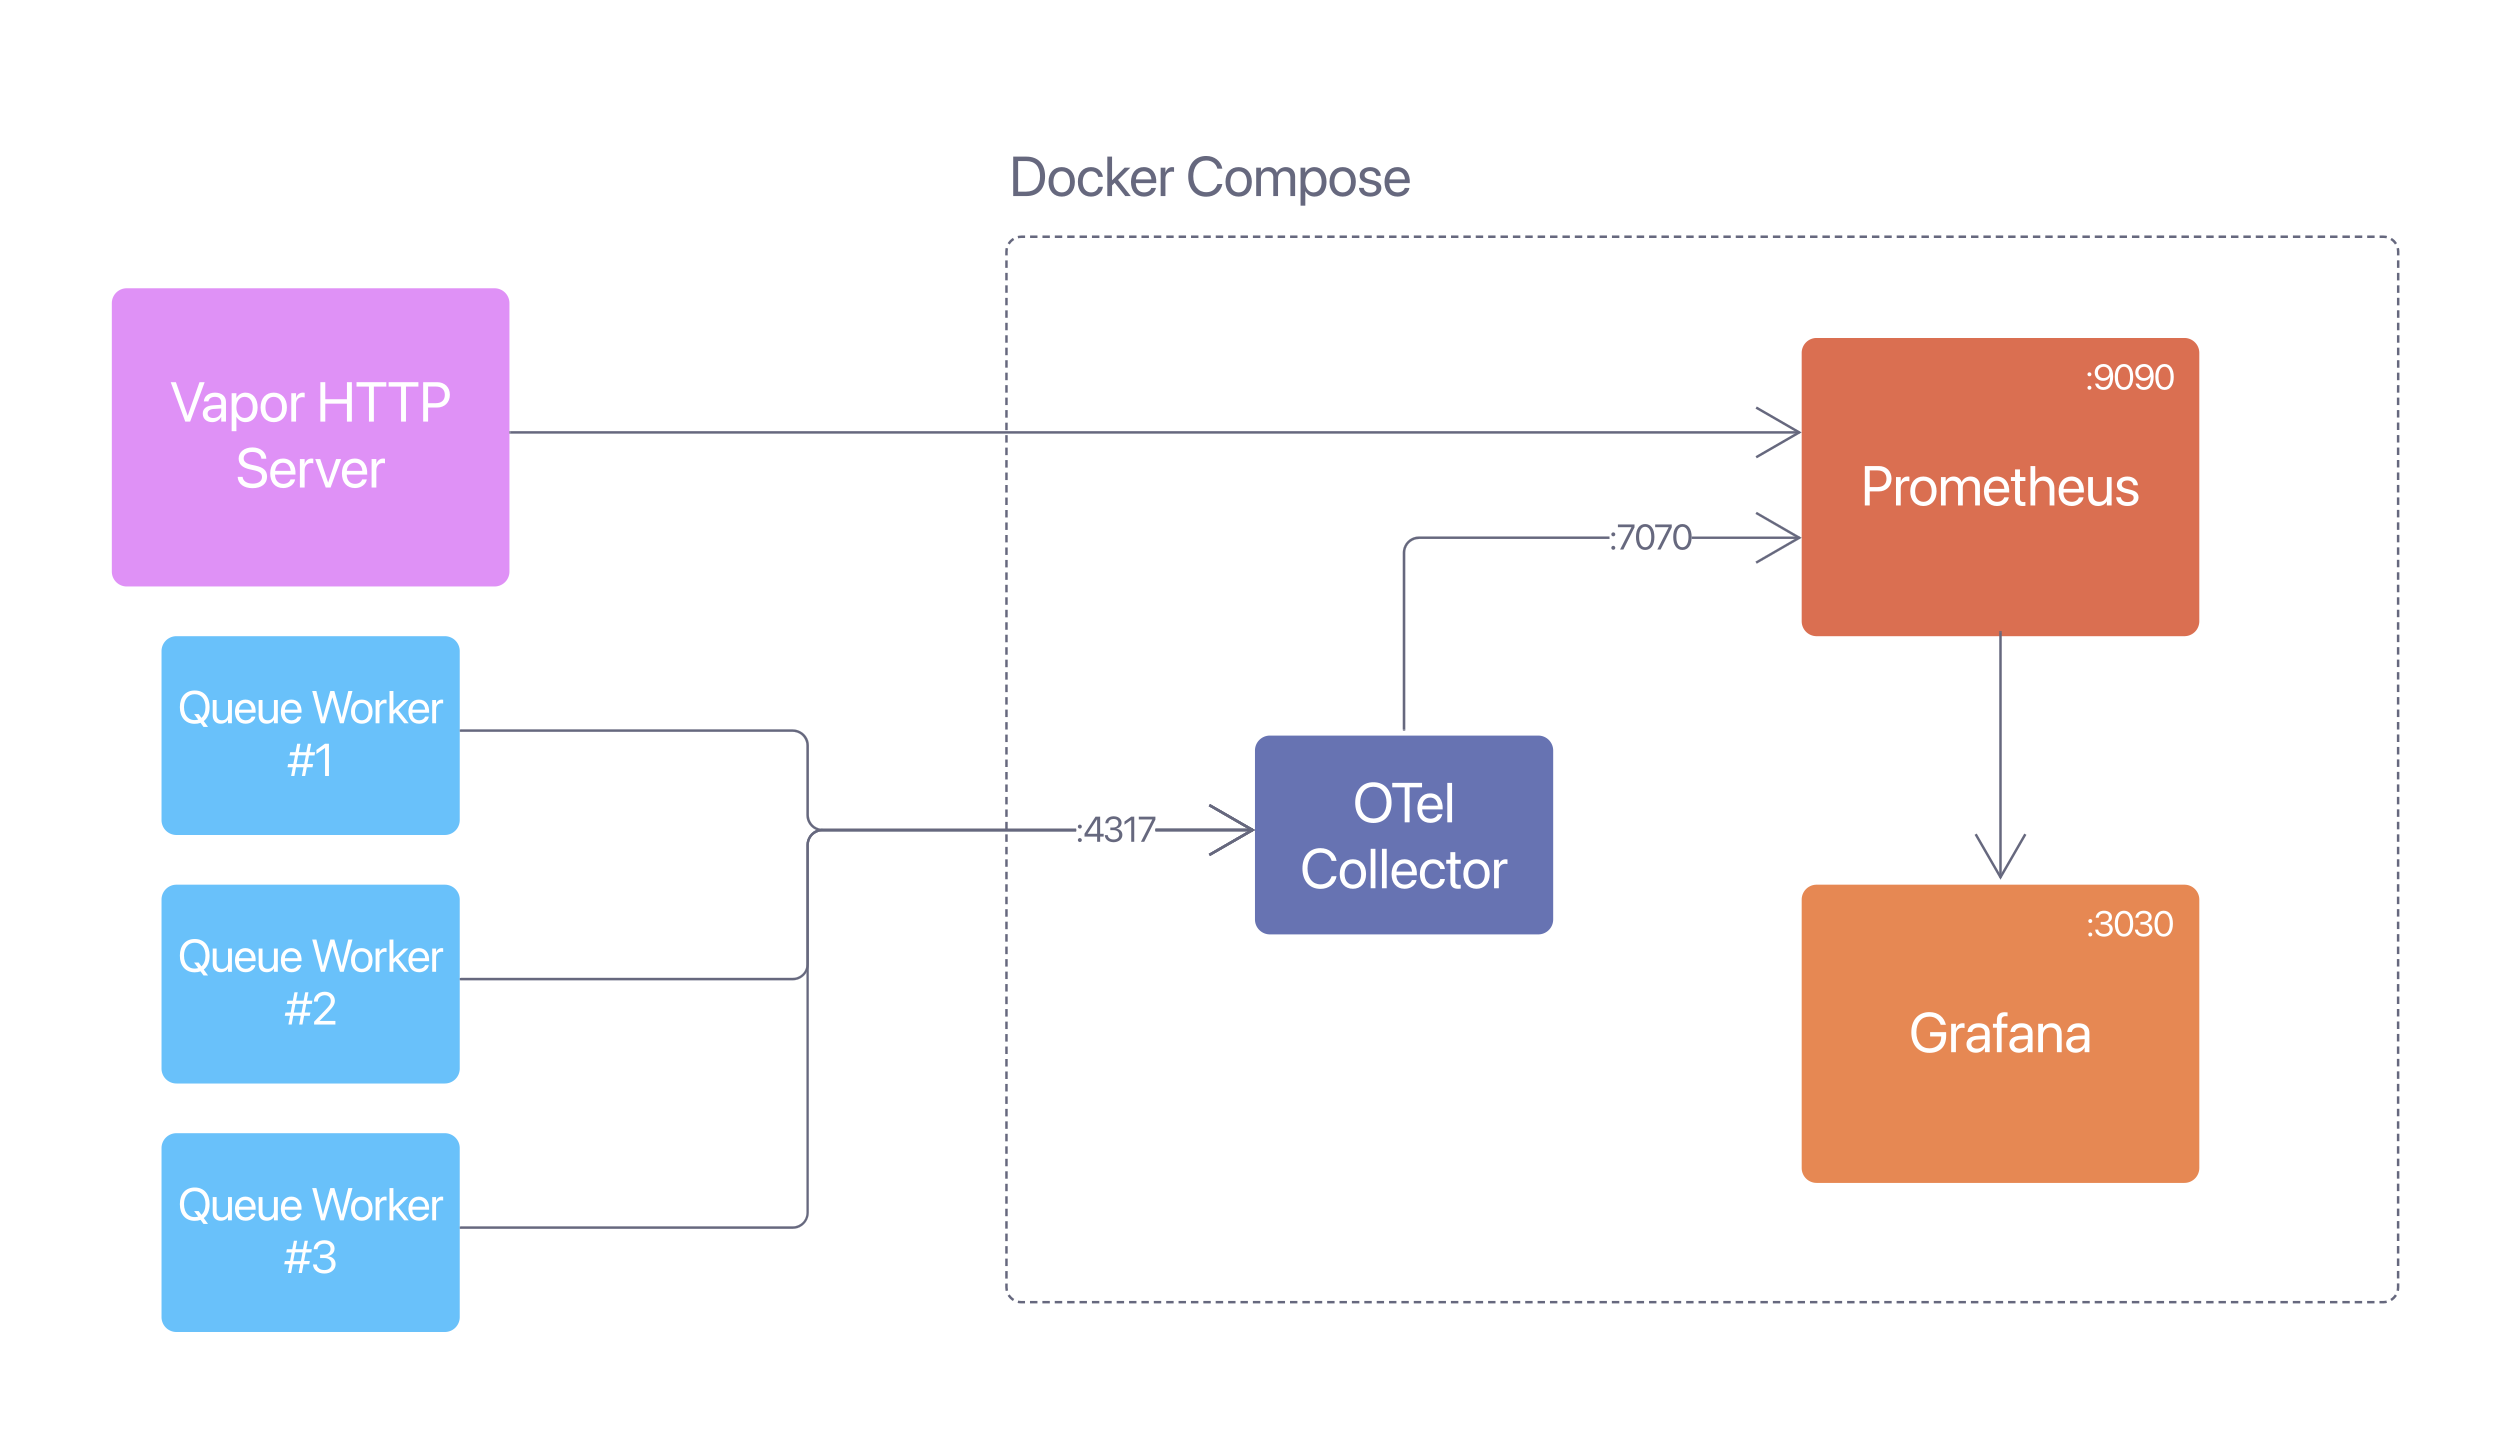 <svg xmlns="http://www.w3.org/2000/svg" xmlns:xlink="http://www.w3.org/1999/xlink" xmlns:lucid="lucid" width="1006" height="582"><g transform="translate(-235 -186)" lucid:page-tab-id="0_0"><g filter="url(#a)"><path d="M280 306a6 6 0 0 1 6-6h148a6 6 0 0 1 6 6v108a6 6 0 0 1-6 6H286a6 6 0 0 1-6-6z" stroke="#000" stroke-opacity="0" fill="#df91f6"/><use xlink:href="#b" transform="matrix(1,0,0,1,285,305) translate(18.424 48.659)"/><use xlink:href="#c" transform="matrix(1,0,0,1,285,305) translate(77.376 48.659)"/><use xlink:href="#d" transform="matrix(1,0,0,1,285,305) translate(44.868 75.178)"/></g><path d="M640 287.25a6 6 0 0 1 6-6h548a6 6 0 0 1 6 6V704a6 6 0 0 1-6 6H646a6 6 0 0 1-6-6z" fill-opacity="0"/><path d="M640.9 284.13l.25-.4.6-.72.72-.6.4-.25m1.73-.72l.46-.1.94-.08h1.5m2 0h2.98m2 0h2.98m2 0h2.98m2 0h2.98m2 0h2.98m2 0h3m1.98 0h3m1.98 0h3m1.98 0h3m1.98 0h3m1.98 0h3m2 0h2.98m2 0h2.98m2 0h2.98m2 0h2.98m2 0h2.98m2 0h2.98m2 0h3m1.98 0h3m1.98 0h3m1.98 0h3m2 0h2.98m2 0h2.98m2 0h2.98m2 0h2.98m2 0H777m2 0H782m2 0h3m1.98 0h3m1.98 0h3m1.98 0h3m1.98 0h3m2 0h2.98m2 0h2.98m2 0h2.98m2 0h2.98m2 0h2.98m2 0h2.98m2 0h3m1.98 0h3m1.98 0h3m1.98 0h3m1.98 0h3m2 0h2.98m2 0h2.98m2 0h2.98m2 0h2.98m2 0h2.98m2 0h2.98m2 0h3m1.98 0h3m1.98 0h3m1.98 0h3m1.98 0h3m2 0h2.98m2 0h2.98m2 0h2.98m2 0h2.98m2 0h2.98m2 0h2.98m2 0h3m1.98 0h3m1.98 0h3m1.98 0h3m1.98 0h3m1.98 0h3m2 0h2.98m2 0h2.98m2 0h2.98m2 0h2.98m2 0h2.98m2 0h2.98m2 0h3m1.98 0h3m1.98 0h3m1.98 0h3m2 0h2.98m2 0h2.98m2 0h2.98m2 0h2.98m2 0h2.98m2 0h2.98m2 0h2.98m2 0h3m1.98 0h3m1.98 0h3m1.98 0h3m1.98 0h3m2 0h2.98m2 0h2.98m2 0h2.98m2 0h2.98m2 0h2.98m2 0h3m1.98 0h3m1.98 0h3m1.98 0h3m1.98 0h3m1.98 0h3m2 0h2.98m2 0h2.98m2 0h2.98m2 0h2.98m2 0h2.98m2 0h3m1.98 0h3m1.98 0h3m1.98 0h3m1.98 0h3m2 0h1.48l.94.07.46.1m1.72.73l.4.25.72.6.6.72.26.4m.72 1.73l.1.46.08.95v1.5m0 2v3.03m0 2v3.02m0 2v3.02m0 2v3.02m0 2v3.02m0 2v3.02m0 2v3.02m0 2v3.03m0 2v3.02m0 2v3.02m0 2V344m0 2v3m0 2.02v3m0 2.02v3m0 2.02v3m0 2.02v3m0 2.02v3m0 2.02v3.02m0 2v3.02m0 2v3.02m0 2v3.02m0 2v3.02m0 2v3.02m0 2v3.02m0 2v3.02m0 2v3.03m0 2v3.03m0 2v3.02m0 2v3.02m0 2v3.02m0 2v3m0 2.02v3m0 2.02v3m0 2.02v3m0 2.02v3m0 2.02v3m0 2.02v3.02m0 2v3.02m0 2v3.02m0 2v3.02m0 2v3.02m0 2v3.02m0 2v3.02m0 2v3.02m0 2v3.03m0 2v3.03m0 2v3.02m0 2v3.02m0 2v3.02m0 2v3m0 2.02v3m0 2.02v3m0 2.02v3m0 2.02v3m0 2.02v3.02m0 2v3.02m0 2v3.02m0 2V580m0 2V585m0 2v3.02m0 2v3.02m0 2v3.02m0 2v3.03m0 2v3m0 2v3.03m0 2v3.02m0 2v3.02m0 2v3.02m0 2v3m0 2.02v3m0 2.02v3m0 2.02v3m0 2.02v3m0 2.02v3.02m0 2v3.02m0 2v3.02m0 2v3.02m0 2v3.02m0 2v3.02m0 2v3.02m0 2v3.02m0 2v3.02m0 2V704l-.07.94-.1.46m-.73 1.73l-.25.4-.6.7-.72.62-.4.25m-1.73.72l-.46.1-.94.08h-1.5m-2 0h-2.98m-2 0h-2.98m-2 0h-2.98m-2 0h-2.98m-2 0h-2.98m-2 0h-2.98m-2 0h-3m-1.98 0h-3m-1.98 0h-3m-1.98 0h-3m-2 0h-2.98m-2 0h-2.98m-2 0h-2.98m-2 0h-2.98m-2 0h-2.98m-2 0h-2.98m-2 0h-2.98m-2 0h-3m-1.98 0h-3m-1.98 0h-3m-1.98 0h-3m-2 0h-2.98m-2 0h-2.98m-2 0h-2.98m-2 0h-2.98m-2 0H1063m-2 0H1058m-2 0h-2.98m-2 0h-3m-1.98 0h-3m-1.98 0h-3m-1.98 0h-3m-1.98 0h-3m-2 0h-2.98m-2 0h-2.98m-2 0h-2.98m-2 0h-2.98m-2 0h-2.98m-2 0h-3m-1.98 0h-3m-1.98 0h-3m-1.98 0h-3m-1.98 0h-3m-2 0h-2.98m-2 0h-2.98m-2 0h-2.98m-2 0h-2.98m-2 0h-2.98m-2 0h-2.98m-2 0h-3m-1.98 0h-3m-1.98 0h-3m-1.98 0h-3m-1.98 0h-3m-2 0h-2.98m-2 0h-2.98m-2 0h-2.98m-2 0h-2.98m-2 0h-2.98m-2 0h-2.98m-2 0h-3m-1.98 0h-3m-1.98 0h-3m-1.98 0h-3m-1.98 0h-3m-1.98 0h-3m-2 0h-2.98m-2 0h-2.98m-2 0h-2.98m-2 0h-2.98m-2 0h-2.98m-2 0h-2.98m-2 0h-3m-1.98 0h-3m-1.98 0h-3m-1.98 0h-3m-2 0h-2.98m-2 0h-2.98m-2 0h-2.98m-2 0h-2.98m-2 0H789m-2 0H784m-2 0h-3m-1.98 0h-3m-1.98 0h-3m-1.98 0h-3m-1.98 0h-3m-2 0h-2.98m-2 0h-2.98m-2 0h-2.98m-2 0h-2.98m-2 0h-2.98m-2 0h-2.98m-2 0h-3m-1.98 0h-3m-1.98 0h-3m-1.98 0h-3m-1.98 0h-3m-2 0h-2.98m-2 0h-2.98m-2 0h-2.98m-2 0h-2.98m-2 0h-2.98m-2 0h-2.98m-2 0h-3m-1.98 0h-3m-1.98 0h-3m-1.98 0h-3m-1.98 0h-3m-2 0H646l-.94-.07-.46-.1m-1.73-.73l-.4-.25-.7-.6-.62-.72-.25-.4m-.72-1.73l-.1-.46-.08-.94v-1.5m0-2v-3.03m0-2v-3.02m0-2v-3.02m0-2v-3.02m0-2v-3m0-2.02v-3m0-2.02v-3m0-2.02v-3m0-2.02v-3.02m0-2v-3.02m0-2v-3.02m0-2v-3.02m0-2v-3.02m0-2v-3.02m0-2v-3.02m0-2v-3.02m0-2v-3.02m0-2v-3.03m0-2v-3m0-2v-3.03m0-2v-3.02m0-2v-3.02m0-2V587m0-2v-3m0-2.02v-3m0-2.02v-3m0-2.02v-3.02m0-2v-3.02m0-2v-3.02m0-2v-3.02m0-2v-3.02m0-2v-3.02m0-2v-3.02m0-2v-3.02m0-2v-3.02m0-2v-3.02m0-2v-3.03m0-2v-3m0-2.02v-3m0-2.02v-3m0-2.02v-3m0-2.02v-3m0-2.02v-3m0-2.02v-3m0-2.02v-3m0-2.02v-3.02m0-2v-3.02m0-2v-3.02m0-2v-3.02m0-2v-3.02m0-2v-3.02m0-2v-3.02m0-2v-3.02m0-2v-3.02m0-2v-3.03m0-2v-3.02m0-2v-3m0-2.02v-3m0-2.02v-3m0-2.02v-3m0-2.02v-3m0-2.02v-3m0-2.02v-3m0-2.02v-3.02m0-2v-3.02m0-2v-3.02m0-2v-3.02m0-2v-3.02m0-2v-3.02m0-2V351m0-2V346m0-2v-3.02m0-2v-3.03m0-2v-3.02m0-2v-3.02m0-2v-3m0-2.02v-3m0-2.02v-3m0-2.02v-3m0-2.02v-3m0-2.02v-3m0-2.02v-3m0-2.02v-1.5l.07-.95.1-.45" stroke="#66687e" fill="none"/><path d="M612 232a6 6 0 0 1 6-6h208a6 6 0 0 1 6 6v49.25a6 6 0 0 1-6 6H618a6 6 0 0 1-6-6z" fill="none"/><use xlink:href="#e" transform="matrix(1,0,0,1,612,226) translate(29.173 38.899)"/><use xlink:href="#f" transform="matrix(1,0,0,1,612,226) translate(100.213 38.899)"/><g filter="url(#a)"><path d="M960 326a6 6 0 0 1 6-6h148a6 6 0 0 1 6 6v108a6 6 0 0 1-6 6H966a6 6 0 0 1-6-6z" stroke="#000" stroke-opacity="0" fill="#d55c3a" fill-opacity=".88"/><use xlink:href="#g" transform="matrix(1,0,0,1,965,325) translate(18.864 62.409)"/></g><path d="M440.5 360h518.6" stroke="#66687e" fill="none"/><path d="M440.5 360.48h-.5v-.96h.5z" stroke="#66687e" stroke-width=".05" fill="#66687e"/><path d="M941.68 350L959 360l-17.32 10" stroke="#66687e" fill="none"/><g filter="url(#h)"><path d="M740 486a6 6 0 0 1 6-6h108a6 6 0 0 1 6 6v68a6 6 0 0 1-6 6H746a6 6 0 0 1-6-6z" stroke="#000" stroke-opacity="0" fill="#5361a8" fill-opacity=".88"/><use xlink:href="#i" transform="matrix(1,0,0,1,745,485) translate(34.411 29.909)"/><use xlink:href="#j" transform="matrix(1,0,0,1,745,485) translate(13.181 56.428)"/></g><path d="M882.65 402.88h-76.63l-.88.06-.85.2-.8.34-.75.45-.66.56-.57.65-.45.74-.33.8-.2.84-.07.88v71.08h-.96v-71.12l.08-1 .24-.98.4-.94.52-.87.66-.78.77-.66.86-.53.94-.4 1-.23.98-.07h76.67zm76.44 0h-43.35v-.95h43.34z" stroke="#66687e" stroke-width=".05" fill="#66687e"/><path d="M800.48 480h-.96v-.5h.96z" fill="#66687e"/><path stroke="#66687e" stroke-width=".05" fill="#66687e"/><path d="M959.95 402.4l-18.03 10.4-.48-.8 16.6-9.6-16.6-9.6.48-.8z" stroke="#66687e" stroke-width=".05" fill="#66687e"/><use xlink:href="#k" transform="matrix(1,0,0,1,882.651,394.444) translate(0 12.695)"/><g filter="url(#h)"><path d="M300 446a6 6 0 0 1 6-6h108a6 6 0 0 1 6 6v68a6 6 0 0 1-6 6H306a6 6 0 0 1-6-6z" stroke="#000" stroke-opacity="0" fill="#69c1fa"/><use xlink:href="#l" transform="matrix(1,0,0,1,305,445) translate(1.623 30.052)"/><use xlink:href="#m" transform="matrix(1,0,0,1,305,445) translate(55.217 30.052)"/><use xlink:href="#n" transform="matrix(1,0,0,1,305,445) translate(45.686 51.267)"/></g><g filter="url(#h)"><path d="M300 546a6 6 0 0 1 6-6h108a6 6 0 0 1 6 6v68a6 6 0 0 1-6 6H306a6 6 0 0 1-6-6z" stroke="#000" stroke-opacity="0" fill="#69c1fa"/><use xlink:href="#l" transform="matrix(1,0,0,1,305,545) translate(1.623 30.052)"/><use xlink:href="#m" transform="matrix(1,0,0,1,305,545) translate(55.217 30.052)"/><use xlink:href="#o" transform="matrix(1,0,0,1,305,545) translate(44.596 51.267)"/></g><g filter="url(#h)"><path d="M300 646a6 6 0 0 1 6-6h108a6 6 0 0 1 6 6v68a6 6 0 0 1-6 6H306a6 6 0 0 1-6-6z" stroke="#000" stroke-opacity="0" fill="#69c1fa"/><use xlink:href="#l" transform="matrix(1,0,0,1,305,645) translate(1.623 30.052)"/><use xlink:href="#m" transform="matrix(1,0,0,1,305,645) translate(55.217 30.052)"/><use xlink:href="#p" transform="matrix(1,0,0,1,305,645) translate(44.366 51.267)"/></g><g filter="url(#a)"><path d="M960 546a6 6 0 0 1 6-6h148a6 6 0 0 1 6 6v108a6 6 0 0 1-6 6H966a6 6 0 0 1-6-6z" stroke="#000" stroke-opacity="0" fill="#e3793d" fill-opacity=".88"/><use xlink:href="#q" transform="matrix(1,0,0,1,965,545) translate(38.2 62.409)"/></g><path d="M1062 334a6 6 0 0 1 6-6h48a6 6 0 0 1 6 6v8a6 6 0 0 1-6 6h-48a6 6 0 0 1-6-6z" fill="none"/><use xlink:href="#r" transform="matrix(1,0,0,1,1062,328) translate(12.253 14.74)"/><path d="M1062 554a6 6 0 0 1 6-6h48a6 6 0 0 1 6 6v8a6 6 0 0 1-6 6h-48a6 6 0 0 1-6-6z" fill="none"/><use xlink:href="#s" transform="matrix(1,0,0,1,1062,548) translate(12.591 14.74)"/><path d="M1040 440.5v98.6" stroke="#66687e" fill="none"/><path d="M1040.47 440.5h-.94v-.5h.94z" stroke="#66687e" stroke-width=".05" fill="#66687e"/><path d="M1050 521.68L1040 539l-10-17.32" stroke="#66687e" fill="none"/><path d="M555 479.6l1 .24.94.4.87.52.78.66.66.77.53.86.4.94.23 1 .08.98v28l.06.88.2.85.34.8.45.75.56.66.65.57.74.45.8.33.84.2.88.07H668v.96H565.97l-1-.08-.98-.24-.94-.4-.87-.52-.78-.66-.66-.77-.53-.86-.4-.94-.23-1-.08-.98v-28l-.06-.88-.2-.85-.34-.8-.45-.75-.56-.66-.65-.57-.74-.45-.8-.33-.84-.2-.88-.07H420.5v-.96h133.52zm184.1 39.92v.96H700v-.96z" stroke="#66687e" stroke-width=".05" fill="#66687e"/><path d="M420.5 480.48h-.5v-.96h.5z" fill="#66687e"/><path stroke="#66687e" stroke-width=".05" fill="#66687e"/><path d="M739.95 520l-18.03 10.4-.48-.8 16.6-9.6-16.6-9.6.48-.8z" stroke="#66687e" stroke-width=".05" fill="#66687e"/><path d="M668 520.48H566l-.88.06-.85.2-.8.34-.75.45-.66.56-.57.65-.45.74-.33.8-.2.84-.07.88v48l-.08 1-.24.98-.4.94-.52.87-.66.78-.77.66-.86.53-.94.4-1 .23-.98.08H420.5v-.96h133.48l.88-.06.85-.2.8-.34.75-.45.66-.56.57-.65.45-.74.33-.8.2-.84.07-.88v-48l.08-1 .24-.98.4-.94.52-.87.66-.78.77-.66.86-.53.94-.4 1-.23.98-.08h102zm71.1 0H700v-.96h39.1z" stroke="#66687e" stroke-width=".05" fill="#66687e"/><path d="M420.5 580.48h-.5v-.96h.5z" fill="#66687e"/><path stroke="#66687e" stroke-width=".05" fill="#66687e"/><path d="M739.95 520l-18.03 10.4-.48-.8 16.6-9.6-16.6-9.6.48-.8z" stroke="#66687e" stroke-width=".05" fill="#66687e"/><path d="M668 520.48H566l-.88.06-.85.2-.8.34-.75.45-.66.56-.57.65-.45.74-.33.8-.2.84-.07.88v148l-.08 1-.24.98-.4.94-.52.87-.66.78-.77.66-.86.53-.94.4-1 .23-.98.08H420.5v-.96h133.48l.88-.06.85-.2.8-.34.75-.45.66-.56.57-.65.45-.74.33-.8.2-.84.07-.88v-148l.08-1 .24-.98.4-.94.52-.87.66-.78.77-.66.86-.53.94-.4 1-.23.98-.08h102zm71.1 0H700v-.96h39.1z" stroke="#66687e" stroke-width=".05" fill="#66687e"/><path d="M420.5 680.48h-.5v-.96h.5z" fill="#66687e"/><path stroke="#66687e" stroke-width=".05" fill="#66687e"/><path d="M739.95 520l-18.03 10.4-.48-.8 16.6-9.6-16.6-9.6.48-.8z" stroke="#66687e" stroke-width=".05" fill="#66687e"/><use xlink:href="#t" transform="matrix(1,0,0,1,667.991,512.044) translate(0 12.695)"/><defs><path fill="#fff" d="M557 0L25-1443h189L644-216h4l430-1227h189L735 0H557" id="u"/><path fill="#fff" d="M110-740c12-181 161-318 410-320 246 0 400 133 400 341V0H746v-169h-4C681-55 556 20 417 20 209 20 70-105 71-296c0-177 138-288 377-302l298-17v-87c0-127-83-204-228-204-138 1-222 66-240 166H110zm139 444c-1 102 81 165 207 165 164 0 290-113 290-264v-85l-278 17c-139 8-219 70-219 167" id="v"/><path fill="#fff" d="M113 350v-1390h174v176h4c65-121 181-196 330-196 266 0 442 212 442 541 0 328-178 539-439 539-147 0-268-74-333-194h-4v524H113zm474-484c184 0 298-148 298-386 0-239-114-386-298-386-176 0-301 153-301 387 0 232 126 385 301 385" id="w"/><path fill="#fff" d="M544 20C254 20 61-190 62-522c0-331 194-538 481-538 288 0 483 207 482 540 0 332-194 540-481 540zm1-154c184 0 303-143 302-388 0-244-120-384-304-384-182 0-304 142-303 386 0 245 121 386 305 386" id="x"/><path fill="#fff" d="M113 0v-1040h174v176h4c43-141 154-221 312-189v169c-177-43-316 47-316 242V0H113" id="y"/><g id="b"><use transform="matrix(0.011,0,0,0.011,0,0)" xlink:href="#u"/><use transform="matrix(0.011,0,0,0.011,12.391,0)" xlink:href="#v"/><use transform="matrix(0.011,0,0,0.011,23.546,0)" xlink:href="#w"/><use transform="matrix(0.011,0,0,0.011,35.753,0)" xlink:href="#x"/><use transform="matrix(0.011,0,0,0.011,47.548,0)" xlink:href="#y"/></g><path fill="#fff" d="M140 0v-1443h180v624h792v-624h180V0h-180v-657H320V0H140" id="z"/><path fill="#fff" d="M505 0v-1281H50v-162h1090v162H685V0H505" id="A"/><path fill="#fff" d="M140 0v-1443h514c272 0 464 188 463 463 0 274-192 465-463 465H320V0H140zm468-1283H320v608h288c207 0 326-113 325-305 0-190-119-303-325-303" id="B"/><g id="c"><use transform="matrix(0.011,0,0,0.011,0,0)" xlink:href="#z"/><use transform="matrix(0.011,0,0,0.011,15.538,0)" xlink:href="#A"/><use transform="matrix(0.011,0,0,0.011,28.451,0)" xlink:href="#A"/><use transform="matrix(0.011,0,0,0.011,41.363,0)" xlink:href="#B"/></g><path fill="#fff" d="M939-1053c-18-158-142-247-330-248-193 1-319 93-319 233 0 118 87 192 275 233l160 35c296 65 420 185 420 406 0 256-203 418-533 418C295 23 83-131 70-390h180c16 157 157 246 372 248 208 0 339-94 339-244 0-127-83-198-281-242l-160-35c-282-62-414-189-414-401 1-237 211-403 508-403 287 2 495 166 505 414H939" id="C"/><path fill="#fff" d="M974-298C943-118 772 19 541 20 242 20 62-189 62-517c0-322 184-543 468-543 304 1 476 237 457 587H238c4 214 122 339 307 339 136-1 230-68 258-164h171zM529-906c-151 0-269 103-288 297h569c-17-202-129-297-281-297" id="D"/><path fill="#fff" d="M406 0L23-1040h183l287 855h4l288-855h181L584 0H406" id="E"/><g id="d"><use transform="matrix(0.011,0,0,0.011,0,0)" xlink:href="#C"/><use transform="matrix(0.011,0,0,0.011,13.184,0)" xlink:href="#D"/><use transform="matrix(0.011,0,0,0.011,24.566,0)" xlink:href="#y"/><use transform="matrix(0.011,0,0,0.011,31.738,0)" xlink:href="#E"/><use transform="matrix(0.011,0,0,0.011,42.036,0)" xlink:href="#D"/><use transform="matrix(0.011,0,0,0.011,53.418,0)" xlink:href="#y"/></g><filter id="a" filterUnits="objectBoundingBox" x="-.06" y="-.07" width="1.13" height="1.17"><feOffset result="offOut" in="SourceAlpha" dy="2"/><feGaussianBlur result="blurOut" in="offOut" stdDeviation="5"/><feColorMatrix result="colorOut" in="blurOut" values="0 0 0 0 0 0 0 0 0 0 0 0 0 0 0 0 0 0 0.502 0"/><feBlend in="SourceGraphic" in2="colorOut"/></filter><path fill="#66687e" d="M140 0v-1443h485c428 0 682 267 681 721 0 455-252 722-681 722H140zm180-162h293c328 0 510-201 509-560 0-360-182-559-509-559H320v1119" id="F"/><path fill="#66687e" d="M544 20C254 20 61-190 62-522c0-331 194-538 481-538 288 0 483 207 482 540 0 332-194 540-481 540zm1-154c184 0 303-143 302-388 0-244-120-384-304-384-182 0-304 142-303 386 0 245 121 386 305 386" id="G"/><path fill="#66687e" d="M979-338C953-135 782 19 544 20 249 20 62-190 62-522c0-328 191-538 480-538 262 1 415 173 435 358H807c-25-110-108-203-265-204-181 0-302 150-302 387 0 242 124 385 304 385 145 0 237-83 264-204h171" id="H"/><path fill="#66687e" d="M127 0v-1443h174v862h4l456-459h211L521-591 986 0H784L398-485l-97 93V0H127" id="I"/><path fill="#66687e" d="M974-298C943-118 772 19 541 20 242 20 62-189 62-517c0-322 184-543 468-543 304 1 476 237 457 587H238c4 214 122 339 307 339 136-1 230-68 258-164h171zM529-906c-151 0-269 103-288 297h569c-17-202-129-297-281-297" id="J"/><path fill="#66687e" d="M113 0v-1040h174v176h4c43-141 154-221 312-189v169c-177-43-316 47-316 242V0H113" id="K"/><g id="e"><use transform="matrix(0.011,0,0,0.011,0,0)" xlink:href="#F"/><use transform="matrix(0.011,0,0,0.011,15.082,0)" xlink:href="#G"/><use transform="matrix(0.011,0,0,0.011,26.877,0)" xlink:href="#H"/><use transform="matrix(0.011,0,0,0.011,38.01,0)" xlink:href="#I"/><use transform="matrix(0.011,0,0,0.011,48.253,0)" xlink:href="#J"/><use transform="matrix(0.011,0,0,0.011,59.635,0)" xlink:href="#K"/></g><path fill="#66687e" d="M1333-441c-52 282-284 465-590 465C342 24 84-268 84-723c0-454 257-744 659-744 304 0 538 185 590 465h-182c-51-187-196-300-408-299-288 0-474 227-474 579 0 351 187 580 474 580 205 1 347-105 408-299h182" id="L"/><path fill="#66687e" d="M113 0v-1040h174v152h4c47-103 151-172 285-172 142 0 247 73 292 200h4c58-125 180-200 326-200 206 0 339 135 339 342V0h-174v-678c0-143-79-228-216-228-138 0-235 103-235 245V0H738v-697c0-126-84-209-213-209-138 0-238 109-238 254V0H113" id="M"/><path fill="#66687e" d="M113 350v-1390h174v176h4c65-121 181-196 330-196 266 0 442 212 442 541 0 328-178 539-439 539-147 0-268-74-333-194h-4v524H113zm474-484c184 0 298-148 298-386 0-239-114-386-298-386-176 0-301 153-301 387 0 232 126 385 301 385" id="N"/><path fill="#66687e" d="M698-740c-12-106-89-175-221-175-126 0-204 61-204 154 0 71 47 120 162 148l165 40c210 51 286 134 286 283 0 182-172 310-404 310C233 19 85-107 67-300h174c19 111 96 175 242 175 141 0 225-59 225-154 0-75-39-117-157-146l-165-40C190-512 95-603 95-754c0-179 157-306 382-306 233 2 378 135 387 320H698" id="O"/><g id="f"><use transform="matrix(0.011,0,0,0.011,0,0)" xlink:href="#L"/><use transform="matrix(0.011,0,0,0.011,15.245,0)" xlink:href="#G"/><use transform="matrix(0.011,0,0,0.011,27.04,0)" xlink:href="#M"/><use transform="matrix(0.011,0,0,0.011,44.889,0)" xlink:href="#N"/><use transform="matrix(0.011,0,0,0.011,57.096,0)" xlink:href="#G"/><use transform="matrix(0.011,0,0,0.011,68.891,0)" xlink:href="#O"/><use transform="matrix(0.011,0,0,0.011,79.232,0)" xlink:href="#J"/></g><path fill="#fff" d="M113 0v-1040h174v152h4c47-103 151-172 285-172 142 0 247 73 292 200h4c58-125 180-200 326-200 206 0 339 135 339 342V0h-174v-678c0-143-79-228-216-228-138 0-235 103-235 245V0H738v-697c0-126-84-209-213-209-138 0-238 109-238 254V0H113" id="P"/><path fill="#fff" d="M451 20c-191 0-285-86-285-285v-631H14v-144h152v-281h180v281h198v144H346v630c-5 134 82 152 198 138V13c-22 3-59 7-93 7" id="Q"/><path fill="#fff" d="M122 0v-1443h174v569h4c56-117 169-186 324-186 221 0 372 171 372 423V0H822v-607c0-188-96-299-258-299-161 0-268 122-268 299V0H122" id="R"/><path fill="#fff" d="M468 20c-228 0-360-148-360-385v-675h174v644c0 169 79 262 239 262 164 0 271-117 271-294v-612h174V0H792v-148h-4C732-51 626 20 468 20" id="S"/><path fill="#fff" d="M698-740c-12-106-89-175-221-175-126 0-204 61-204 154 0 71 47 120 162 148l165 40c210 51 286 134 286 283 0 182-172 310-404 310C233 19 85-107 67-300h174c19 111 96 175 242 175 141 0 225-59 225-154 0-75-39-117-157-146l-165-40C190-512 95-603 95-754c0-179 157-306 382-306 233 2 378 135 387 320H698" id="T"/><g id="g"><use transform="matrix(0.011,0,0,0.011,0,0)" xlink:href="#B"/><use transform="matrix(0.011,0,0,0.011,12.836,0)" xlink:href="#y"/><use transform="matrix(0.011,0,0,0.011,19.141,0)" xlink:href="#x"/><use transform="matrix(0.011,0,0,0.011,30.935,0)" xlink:href="#P"/><use transform="matrix(0.011,0,0,0.011,48.785,0)" xlink:href="#D"/><use transform="matrix(0.011,0,0,0.011,60.167,0)" xlink:href="#Q"/><use transform="matrix(0.011,0,0,0.011,66.862,0)" xlink:href="#R"/><use transform="matrix(0.011,0,0,0.011,78.841,0)" xlink:href="#D"/><use transform="matrix(0.011,0,0,0.011,90.224,0)" xlink:href="#S"/><use transform="matrix(0.011,0,0,0.011,101.931,0)" xlink:href="#T"/></g><path fill="#fff" d="M750 24C339 24 83-264 84-723c0-457 257-744 666-744s665 288 664 746c0 458-255 745-664 745zm0-166c298 0 481-228 480-581 0-354-186-578-480-578-296 0-483 224-482 580 0 355 186 579 482 579" id="U"/><path fill="#fff" d="M122 0v-1443h174V0H122" id="V"/><g id="i"><use transform="matrix(0.011,0,0,0.011,0,0)" xlink:href="#U"/><use transform="matrix(0.011,0,0,0.011,15.278,0)" xlink:href="#A"/><use transform="matrix(0.011,0,0,0.011,25.26,0)" xlink:href="#D"/><use transform="matrix(0.011,0,0,0.011,36.643,0)" xlink:href="#V"/></g><path fill="#fff" d="M1333-441c-52 282-284 465-590 465C342 24 84-268 84-723c0-454 257-744 659-744 304 0 538 185 590 465h-182c-51-187-196-300-408-299-288 0-474 227-474 579 0 351 187 580 474 580 205 1 347-105 408-299h182" id="W"/><path fill="#fff" d="M979-338C953-135 782 19 544 20 249 20 62-190 62-522c0-328 191-538 480-538 262 1 415 173 435 358H807c-25-110-108-203-265-204-181 0-302 150-302 387 0 242 124 385 304 385 145 0 237-83 264-204h171" id="X"/><g id="j"><use transform="matrix(0.011,0,0,0.011,0,0)" xlink:href="#W"/><use transform="matrix(0.011,0,0,0.011,15.245,0)" xlink:href="#x"/><use transform="matrix(0.011,0,0,0.011,27.04,0)" xlink:href="#V"/><use transform="matrix(0.011,0,0,0.011,31.576,0)" xlink:href="#V"/><use transform="matrix(0.011,0,0,0.011,36.111,0)" xlink:href="#D"/><use transform="matrix(0.011,0,0,0.011,47.493,0)" xlink:href="#X"/><use transform="matrix(0.011,0,0,0.011,58.626,0)" xlink:href="#Q"/><use transform="matrix(0.011,0,0,0.011,64.996,0)" xlink:href="#x"/><use transform="matrix(0.011,0,0,0.011,76.79,0)" xlink:href="#y"/></g><filter id="h" filterUnits="objectBoundingBox" x="-.08" y="-.1" width="1.17" height="1.25"><feOffset result="offOut" in="SourceAlpha" dy="2"/><feGaussianBlur result="blurOut" in="offOut" stdDeviation="5"/><feColorMatrix result="colorOut" in="blurOut" values="0 0 0 0 0 0 0 0 0 0 0 0 0 0 0 0 0 0 0.502 0"/><feBlend in="SourceGraphic" in2="colorOut"/></filter><path fill="#66687e" d="M220-760c-64 0-114-50-114-114s50-114 114-114 114 50 114 114-50 114-114 114zm0 774c-64 0-114-50-114-114s50-114 114-114 114 50 114 114S284 14 220 14" id="Y"/><path fill="#66687e" d="M200 0c217-428 438-853 653-1283H76v-160h955v167L389 0H200" id="Z"/><path fill="#66687e" d="M620 24C287 24 90-264 91-723c0-458 197-744 529-744 333 0 532 287 531 746 0 458-199 745-531 745zm0-157c220 0 351-227 350-590 0-362-130-586-350-586s-349 225-348 588c0 362 128 588 348 588" id="aa"/><g id="k"><use transform="matrix(0.007,0,0,0.007,0,0)" xlink:href="#Y"/><use transform="matrix(0.007,0,0,0.007,2.865,0)" xlink:href="#Z"/><use transform="matrix(0.007,0,0,0.007,10.026,0)" xlink:href="#aa"/><use transform="matrix(0.007,0,0,0.007,17.852,0)" xlink:href="#Z"/><use transform="matrix(0.007,0,0,0.007,25.013,0)" xlink:href="#aa"/></g><path fill="#fff" d="M750 24C339 24 83-264 84-723c0-457 257-744 666-744s665 288 664 746c0 280-95 495-262 621l191 263h-202L1008-21C931 9 844 24 750 24zM269-723c0 413 256 657 634 558L722-413h202l123 169c116-99 182-267 182-479 0-354-185-578-479-578-295 0-481 223-481 578" id="ab"/><g id="l"><use transform="matrix(0.009,0,0,0.009,0,0)" xlink:href="#ab"/><use transform="matrix(0.009,0,0,0.009,13.003,0)" xlink:href="#S"/><use transform="matrix(0.009,0,0,0.009,22.37,0)" xlink:href="#D"/><use transform="matrix(0.009,0,0,0.009,31.476,0)" xlink:href="#S"/><use transform="matrix(0.009,0,0,0.009,40.842,0)" xlink:href="#D"/></g><path fill="#fff" d="M438 0L45-1443h188L524-258h4l327-1185h182l327 1185h4l291-1185h188L1454 0h-170L948-1156h-4L608 0H438" id="ac"/><path fill="#fff" d="M127 0v-1443h174v862h4l456-459h211L521-591 986 0H784L398-485l-97 93V0H127" id="ad"/><g id="m"><use transform="matrix(0.009,0,0,0.009,0,0)" xlink:href="#ac"/><use transform="matrix(0.009,0,0,0.009,15.469,0)" xlink:href="#x"/><use transform="matrix(0.009,0,0,0.009,24.905,0)" xlink:href="#y"/><use transform="matrix(0.009,0,0,0.009,30.382,0)" xlink:href="#ad"/><use transform="matrix(0.009,0,0,0.009,38.576,0)" xlink:href="#D"/><use transform="matrix(0.009,0,0,0.009,47.682,0)" xlink:href="#y"/></g><path fill="#fff" d="M308 0H162l73-391H0l29-146h233l72-383H91l29-146h241l71-377h146l-71 377h335l72-377h146l-71 377h249l-29 146H962l-72 383h256l-29 146H863L790 0H644l71-391H380zm95-533h343l74-391H477" id="ae"/><path fill="#fff" d="M485 0v-1252h-4L99-986v-181l384-276h176V0H485" id="af"/><g id="n"><use transform="matrix(0.009,0,0,0.009,0,0)" xlink:href="#ae"/><use transform="matrix(0.009,0,0,0.009,10.747,0)" xlink:href="#af"/></g><path fill="#fff" d="M117 0v-124l508-530c196-204 240-280 240-403-1-147-112-253-269-253-182 1-316 125-314 284H108c-3-255 214-440 485-441 262 0 453 175 452 403 0 158-73 277-338 548L364-164v4h705V0H117" id="ag"/><g id="o"><use transform="matrix(0.009,0,0,0.009,0,0)" xlink:href="#ae"/><use transform="matrix(0.009,0,0,0.009,10.747,0)" xlink:href="#ag"/></g><path fill="#fff" d="M121-1065c20-242 206-401 480-402 276 0 457 153 456 374 0 178-126 300-306 338v4c211 18 354 149 353 356 0 241-212 419-501 419-302-1-496-168-511-406h173c11 151 142 249 338 250 190 0 319-106 318-261 0-177-127-276-329-276H411v-152h173c173 0 293-106 292-252 0-151-99-238-275-238-174 1-296 92-307 246H121" id="ah"/><g id="p"><use transform="matrix(0.009,0,0,0.009,0,0)" xlink:href="#ae"/><use transform="matrix(0.009,0,0,0.009,10.747,0)" xlink:href="#ah"/></g><path fill="#fff" d="M1159-1002c-65-188-207-300-414-299-297 0-477 215-477 572 0 363 183 587 477 587 264-2 442-172 432-434H770v-158h587v137c0 390-227 621-612 621C342 24 84-269 84-730c0-451 258-737 661-737 340 1 539 198 603 465h-189" id="ai"/><path fill="#fff" d="M169 0v-896H24v-144h145v-128c0-200 93-295 285-295 39 0 80 3 106 7v141c-127-19-226 14-219 148v127h214v144H343V0H169" id="aj"/><path fill="#fff" d="M113 0v-1040h174v148h4c56-97 162-168 320-168 228 0 360 148 360 385V0H797v-644c0-169-79-262-239-262-164 0-271 117-271 294V0H113" id="ak"/><g id="q"><use transform="matrix(0.011,0,0,0.011,0,0)" xlink:href="#ai"/><use transform="matrix(0.011,0,0,0.011,15.701,0)" xlink:href="#y"/><use transform="matrix(0.011,0,0,0.011,22.331,0)" xlink:href="#v"/><use transform="matrix(0.011,0,0,0.011,33.485,0)" xlink:href="#aj"/><use transform="matrix(0.011,0,0,0.011,39.583,0)" xlink:href="#v"/><use transform="matrix(0.011,0,0,0.011,50.738,0)" xlink:href="#ak"/><use transform="matrix(0.011,0,0,0.011,62.446,0)" xlink:href="#v"/></g><path fill="#fff" d="M220-760c-64 0-114-50-114-114s50-114 114-114 114 50 114 114-50 114-114 114zm0 774c-64 0-114-50-114-114s50-114 114-114 114 50 114 114S284 14 220 14" id="al"/><path fill="#fff" d="M317-339c41 125 145 204 298 204 278 0 381-279 384-595h-4c-58 128-206 232-402 232-276 0-480-203-479-479 0-284 216-490 511-490 266 0 549 185 548 721 0 486-207 770-560 770-250 0-435-145-479-363h183zm307-317c189 0 332-134 332-319s-144-332-329-332-331 144-330 328c0 188 137 323 327 323" id="am"/><path fill="#fff" d="M620 24C287 24 90-264 91-723c0-458 197-744 529-744 333 0 532 287 531 746 0 458-199 745-531 745zm0-157c220 0 351-227 350-590 0-362-130-586-350-586s-349 225-348 588c0 362 128 588 348 588" id="an"/><g id="r"><use transform="matrix(0.007,0,0,0.007,0,0)" xlink:href="#al"/><use transform="matrix(0.007,0,0,0.007,2.865,0)" xlink:href="#am"/><use transform="matrix(0.007,0,0,0.007,11.094,0)" xlink:href="#an"/><use transform="matrix(0.007,0,0,0.007,19.18,0)" xlink:href="#am"/><use transform="matrix(0.007,0,0,0.007,27.409,0)" xlink:href="#an"/></g><g id="s"><use transform="matrix(0.007,0,0,0.007,0,0)" xlink:href="#al"/><use transform="matrix(0.007,0,0,0.007,2.865,0)" xlink:href="#ah"/><use transform="matrix(0.007,0,0,0.007,10.755,0)" xlink:href="#an"/><use transform="matrix(0.007,0,0,0.007,18.841,0)" xlink:href="#ah"/><use transform="matrix(0.007,0,0,0.007,26.732,0)" xlink:href="#an"/></g><path fill="#66687e" d="M803 0v-300H78v-163l633-980h266v985h204v158H977V0H803zM256-458h547v-831h-6L256-462v4" id="ao"/><path fill="#66687e" d="M121-1065c20-242 206-401 480-402 276 0 457 153 456 374 0 178-126 300-306 338v4c211 18 354 149 353 356 0 241-212 419-501 419-302-1-496-168-511-406h173c11 151 142 249 338 250 190 0 319-106 318-261 0-177-127-276-329-276H411v-152h173c173 0 293-106 292-252 0-151-99-238-275-238-174 1-296 92-307 246H121" id="ap"/><path fill="#66687e" d="M485 0v-1252h-4L99-986v-181l384-276h176V0H485" id="aq"/><g id="t"><use transform="matrix(0.007,0,0,0.007,0,0)" xlink:href="#Y"/><use transform="matrix(0.007,0,0,0.007,2.865,0)" xlink:href="#ao"/><use transform="matrix(0.007,0,0,0.007,10.924,0)" xlink:href="#ap"/><use transform="matrix(0.007,0,0,0.007,18.815,0)" xlink:href="#aq"/><use transform="matrix(0.007,0,0,0.007,24.727,0)" xlink:href="#Z"/></g></defs></g></svg>